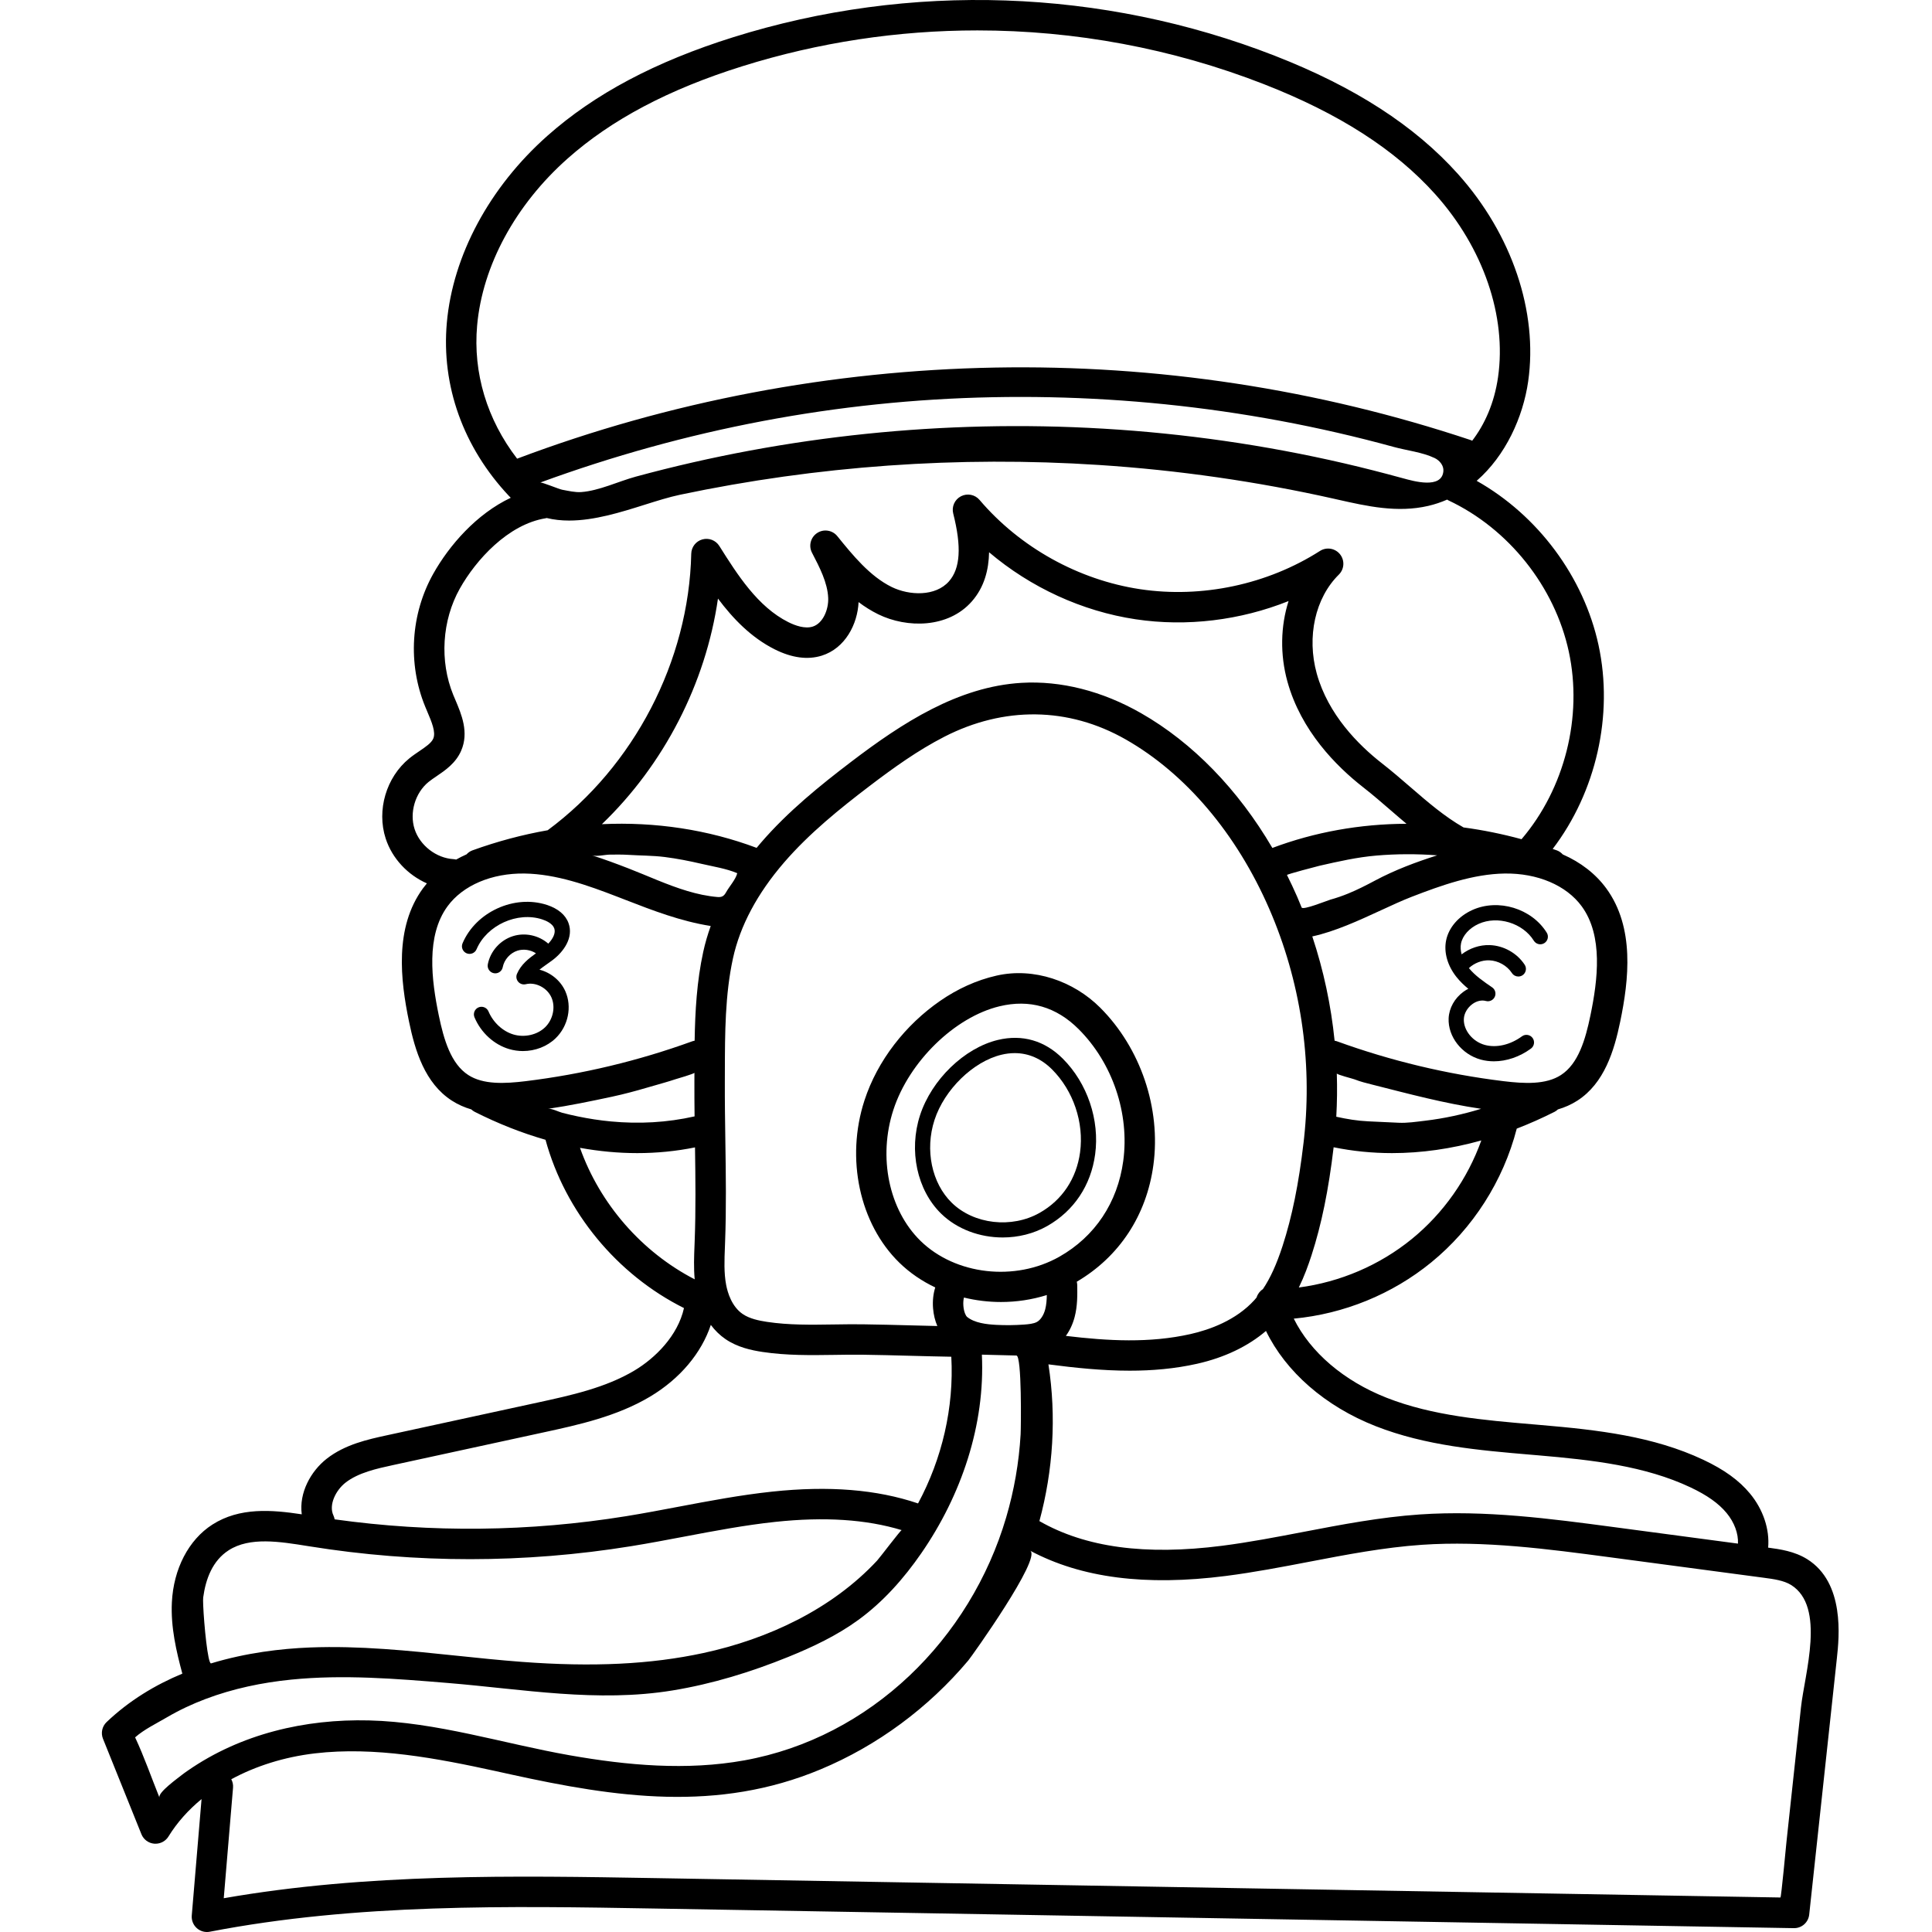 <svg xmlns="http://www.w3.org/2000/svg" height="511pt" version="1.1" viewBox="-26 0 511 511.999" width="511pt">
<g id="surface1">
<path d="M 217.32 295.547 C 214.277 304.902 216.52 315.379 222.902 321.621 C 227.141 325.766 233.16 327.941 239.227 327.941 C 243.316 327.941 247.43 326.949 251.027 324.91 C 258.098 320.902 262.605 314.156 263.723 305.918 C 264.957 296.789 261.668 287.062 255.137 280.539 C 250.348 275.754 244.406 274.047 237.945 275.594 C 229.066 277.727 220.391 286.117 217.32 295.547 Z M 242.406 279.086 C 246.07 279.086 249.438 280.543 252.289 283.391 C 257.949 289.043 260.801 297.469 259.73 305.375 C 258.785 312.34 254.988 318.031 249.039 321.402 C 241.609 325.617 231.582 324.473 225.723 318.738 C 220.41 313.543 218.574 304.727 221.156 296.797 C 223.777 288.742 231.402 281.312 238.891 279.516 C 240.086 279.227 241.262 279.086 242.406 279.086 Z M 242.406 279.086 " style=" stroke:none;fill-rule:nonzero;fill:rgb(0%,0%,0%);fill-opacity:1;" />
<path d="M 452.406 413.184 C 449.043 411.09 445.199 410.555 442.078 410.137 C 442.5 405.281 440.77 400.039 437.266 395.809 C 434.367 392.312 430.434 389.465 424.891 386.855 C 411.656 380.621 396.992 378.941 381.871 377.648 L 379.938 377.48 C 366.77 376.363 353.145 375.203 341.008 370.438 C 329.594 365.957 320.762 358.34 316.363 349.453 C 329.625 348.207 342.438 342.996 352.77 334.566 C 363.855 325.523 371.883 312.949 375.453 299.098 C 378.801 297.805 382.141 296.324 385.469 294.645 C 385.809 294.473 386.098 294.25 386.363 294.004 C 388.156 293.48 389.895 292.73 391.539 291.668 C 398.664 287.062 401.273 278.48 402.883 270.691 C 405.152 259.727 406.777 245.809 399.176 235.422 C 396.336 231.543 392.348 228.488 387.645 226.43 C 387.219 225.961 386.691 225.578 386.055 225.348 C 385.695 225.219 385.336 225.109 384.977 224.98 C 396.48 209.898 401.137 189.535 397.133 170.992 C 393.215 152.844 381.012 136.535 364.832 127.422 C 372.531 120.727 377.121 110.512 378.477 101.105 C 381.133 82.633 374.184 62.078 359.883 46.121 C 348.391 33.297 332.52 23.047 311.355 14.785 C 265.633 -3.062 214.652 -4.812 167.812 9.863 C 147.191 16.324 131.066 24.883 118.52 36.031 C 103.203 49.641 93.508 67.688 91.914 85.539 C 90.43 102.254 96.266 118.543 108.355 131.406 C 108.52 131.586 108.691 131.746 108.859 131.914 C 99.789 136.184 92.551 144.523 88.332 152.031 C 82.332 162.711 81.52 175.855 86.152 187.191 C 86.348 187.664 86.551 188.145 86.754 188.629 C 87.887 191.289 89.055 194.043 88.316 195.746 C 87.82 196.898 86.297 197.926 84.688 199.02 C 83.789 199.629 82.859 200.258 81.953 200.996 C 75.848 205.984 73.277 214.707 75.707 222.207 C 77.434 227.531 81.566 231.867 86.629 234.105 C 86.27 234.535 85.922 234.973 85.59 235.422 C 77.988 245.812 79.617 259.727 81.887 270.691 C 83.492 278.48 86.102 287.062 93.23 291.668 C 94.875 292.73 96.609 293.48 98.402 294.004 C 98.668 294.25 98.957 294.473 99.297 294.645 C 105.527 297.789 111.805 300.262 118.066 302.055 C 123.301 321.215 137.012 337.789 154.762 346.652 C 153.129 353.996 147.133 359.926 141.613 363.215 C 133.941 367.789 124.781 369.777 115.922 371.703 L 76.016 380.367 C 71.082 381.438 64.941 382.77 60.082 386.578 C 55.848 389.895 52.707 395.617 53.469 401.309 C 45.574 400.113 37.023 399.391 29.773 404.035 C 23.488 408.062 19.477 415.773 19.047 424.664 C 18.727 431.242 20.246 437.688 21.824 443.531 C 14.707 446.488 7.789 450.621 1.75 456.367 C 0.555 457.508 0.176 459.262 0.793 460.793 L 10.977 486.082 C 11.543 487.492 12.859 488.465 14.375 488.594 C 14.488 488.602 14.602 488.605 14.715 488.605 C 16.105 488.605 17.41 487.887 18.148 486.688 C 20.41 483.012 23.383 479.676 26.914 476.773 L 24.32 507.633 C 24.219 508.891 24.707 510.125 25.645 510.969 C 26.391 511.637 27.355 512 28.34 512 C 28.594 512 28.852 511.977 29.105 511.926 C 67.945 504.418 108.297 505.109 147.32 505.785 L 448.883 510.98 C 450.988 511.016 452.734 509.457 452.957 507.383 L 460.293 439.43 C 460.887 433.961 462.453 419.438 452.406 413.184 Z M 338.062 377.945 C 351.293 383.137 365.508 384.348 379.258 385.516 L 381.184 385.68 C 395.543 386.91 409.43 388.484 421.457 394.148 C 425.891 396.238 428.941 398.398 431.059 400.953 C 433.129 403.453 434.207 406.406 434.078 409.074 L 401.141 404.688 C 384.414 402.465 367.109 400.16 349.77 401.344 C 339.285 402.059 328.902 404.051 318.867 405.977 C 311.816 407.328 304.527 408.727 297.359 409.645 C 277.02 412.25 261.184 410.102 248.953 403.105 C 252.605 389.633 253.492 375.418 251.344 361.57 C 258.367 362.488 265.602 363.246 272.883 363.246 C 278.832 363.246 284.812 362.742 290.746 361.41 C 298.012 359.777 304.227 356.785 308.996 352.715 C 314.246 363.523 324.664 372.684 338.062 377.945 Z M 228.953 343.863 C 232.148 344.641 235.453 345.043 238.77 345.043 C 242.871 345.043 246.984 344.43 250.918 343.199 C 250.891 344.543 250.797 345.82 250.492 346.988 C 250.078 348.562 249.25 349.812 248.277 350.34 C 247.406 350.812 246.055 350.941 244.855 351.027 C 242.438 351.199 239.988 351.227 237.574 351.105 C 234.969 350.973 231.727 350.609 229.742 348.957 C 229.504 348.758 228.938 347.758 228.805 346.074 C 228.734 345.148 228.824 344.402 228.953 343.863 Z M 217.445 328.84 C 209.055 320.633 206.164 306.684 210.254 294.125 C 214.418 281.324 226.52 269.52 238.395 266.672 C 246.355 264.758 253.41 266.801 259.355 272.738 C 268.344 281.719 272.871 295.102 271.172 307.664 C 269.68 318.688 263.672 327.695 254.262 333.031 C 242.52 339.688 226.691 337.883 217.445 328.84 Z M 313.391 330.199 C 311.816 335.043 310.152 338.711 308.18 341.637 C 307.371 342.16 306.785 342.938 306.512 343.84 C 306.324 344.062 306.141 344.293 305.949 344.508 C 301.039 349.926 294.012 352.41 288.98 353.543 C 278.148 355.977 267.156 355.367 255.965 354.023 C 256.996 352.609 257.789 350.926 258.285 349.043 C 259.062 346.098 259.016 343.168 258.98 340.578 C 258.973 340.266 258.926 339.965 258.855 339.672 C 270.148 333.027 277.355 322.078 279.16 308.746 C 281.195 293.742 275.789 277.758 265.055 267.035 C 258.023 260.012 247.5 256.297 237.594 258.547 C 232.219 259.766 227.184 262.105 222.656 265.234 C 213.492 271.566 206.051 280.992 202.59 291.629 C 197.574 307.031 201.281 324.305 211.812 334.602 C 214.586 337.316 217.828 339.512 221.352 341.184 C 220.828 342.836 220.613 344.715 220.77 346.707 C 220.906 348.422 221.301 350.016 221.902 351.41 C 219.59 351.359 217.281 351.301 215.016 351.238 C 210.777 351.125 206.395 351.008 202.07 350.953 C 199.52 350.922 196.949 350.961 194.465 350.996 C 188.32 351.09 182.523 351.176 176.766 350.309 C 174.598 349.98 172.133 349.473 170.301 348.215 C 167.406 346.223 166.328 342.547 165.941 340.535 C 165.332 337.34 165.469 333.938 165.613 330.34 L 165.652 329.285 C 165.996 320.316 165.859 311.25 165.727 302.48 C 165.648 297.285 165.57 291.914 165.59 286.648 L 165.598 283.777 C 165.617 273.863 165.641 263.613 167.746 253.961 C 169.629 245.344 174.184 236.801 181.281 228.574 C 187.957 220.84 196.117 214.262 203.941 208.305 C 210.246 203.508 216.723 198.848 223.793 195.227 C 239.457 187.211 256.559 187.242 271.871 195.984 C 287.73 205.035 301.223 220.965 309.859 240.836 C 318.141 259.895 321.332 280.902 319.094 301.59 L 318.957 302.805 C 317.676 313.75 315.906 322.457 313.391 330.199 Z M 314.688 180.656 C 318.285 193.648 327.59 203.043 334.762 208.641 C 337.289 210.613 339.727 212.723 342.082 214.762 C 343.449 215.941 344.824 217.133 346.234 218.309 C 333.941 218.352 321.918 220.496 310.688 224.715 C 301.629 209.254 289.586 196.812 275.863 188.98 C 265.59 183.117 254.645 180.344 244.211 180.961 C 227.383 181.953 212.562 191.605 199.059 201.891 C 190.887 208.113 182.336 215.012 175.176 223.305 C 174.781 223.766 174.395 224.227 174.012 224.691 C 161.121 219.859 147.191 217.754 133.008 218.414 C 149.445 202.621 160.508 181.18 163.77 158.629 C 167.723 163.91 172.535 168.941 178.82 172.09 C 183.352 174.355 187.535 174.914 191.262 173.758 C 197.496 171.812 200.766 165.398 201.031 159.562 C 202.648 160.785 204.387 161.883 206.266 162.805 C 213.832 166.504 224.77 166.52 231.047 159.379 C 234.371 155.598 235.527 150.961 235.617 146.352 C 246.609 155.676 260.258 161.988 274.469 164.117 C 288.023 166.152 302.207 164.395 314.984 159.285 C 312.871 165.922 312.684 173.434 314.688 180.656 Z M 354.371 226.672 C 348.699 228.477 343.168 230.551 337.902 233.355 C 335.484 234.648 333.184 235.816 330.77 236.801 C 329.262 237.418 327.707 237.961 326.055 238.418 C 325.309 238.625 318.766 241.285 318.449 240.496 C 318.059 239.535 317.668 238.57 317.25 237.617 C 316.402 235.668 315.496 233.762 314.562 231.883 C 314.473 231.703 322.598 229.566 323.203 229.43 C 328.246 228.285 333.133 227.168 338.285 226.73 C 343.633 226.277 349.02 226.266 354.371 226.672 Z M 135.137 226.48 C 136.773 226.465 138.43 226.445 140.066 226.547 C 143.254 226.75 146.441 226.715 149.633 227.113 C 152.914 227.527 156.164 228.168 159.383 228.918 C 162.461 229.637 165.973 230.168 168.879 231.406 C 168.492 233.051 166.75 234.949 165.906 236.48 C 165.363 237.465 164.809 237.816 163.637 237.719 C 160.945 237.488 158.301 236.914 155.695 236.137 C 150.328 234.539 145.125 232.098 140 230.117 C 136.879 228.91 133.676 227.715 130.395 226.672 C 131.602 227.055 133.832 226.492 135.137 226.48 Z M 347.676 328.32 C 339.117 335.301 328.637 339.773 317.703 341.199 C 319.16 338.223 320.219 335.273 321.059 332.688 C 323.715 324.504 325.582 315.387 326.926 304.035 C 331.98 305.066 337.148 305.586 342.395 305.586 C 350.164 305.586 358.098 304.457 366.062 302.23 C 362.43 312.379 356.043 321.492 347.676 328.32 Z M 327.766 284.469 C 327.777 284.801 332.012 285.855 332.488 286.047 C 334.02 286.66 335.609 287.039 337.227 287.449 C 346.812 289.875 356.195 292.402 366.012 293.844 C 361.168 295.324 356.195 296.41 351.16 297.004 C 348.844 297.277 346.453 297.648 344.137 297.539 C 341.453 297.414 338.773 297.289 336.094 297.164 C 333.117 297.023 330.527 296.578 327.629 295.945 C 327.844 292.117 327.891 288.289 327.766 284.469 Z M 392.672 240.184 C 398.398 248.012 396.918 259.727 394.988 269.062 C 393.652 275.523 391.777 281.914 387.16 284.898 C 383.184 287.473 377.5 287.195 371.949 286.52 C 356.926 284.684 342.09 281.133 327.863 275.973 C 327.637 275.891 327.41 275.84 327.184 275.801 C 326.234 266.406 324.258 257.133 321.27 248.16 C 327.258 246.871 333.668 243.914 339.422 241.258 C 342.379 239.891 345.172 238.602 347.676 237.637 C 355.539 234.598 363.914 231.617 372.258 231.492 C 380.953 231.371 388.59 234.609 392.672 240.184 Z M 99.945 86.254 C 101.355 70.426 110.078 54.316 123.875 42.059 C 135.555 31.684 150.715 23.668 170.223 17.555 C 190.461 11.215 211.496 8.059 232.523 8.059 C 258.348 8.059 284.156 12.824 308.426 22.297 C 328.383 30.086 343.25 39.641 353.879 51.5 C 366.605 65.703 372.816 83.82 370.496 99.957 C 369.5 106.887 366.926 112.516 363.648 116.797 C 363.531 116.746 363.426 116.684 363.305 116.641 C 322.691 103.094 279.969 96.621 237.145 97.41 C 194 98.207 150.93 106.324 110.543 121.555 C 102.566 111.188 98.824 98.844 99.945 86.254 Z M 356.012 124.852 C 355.617 129.715 347.961 127.473 345.34 126.754 C 345.195 126.715 345.055 126.68 344.914 126.641 C 339.895 125.27 334.855 123.977 329.785 122.801 C 319.266 120.363 308.637 118.375 297.945 116.84 C 276.777 113.801 255.352 112.531 233.973 113.023 C 213.277 113.5 192.617 115.629 172.266 119.406 C 162.09 121.297 151.988 123.598 142 126.312 C 137.445 127.551 132.254 130.059 127.559 130.402 C 125.879 130.523 124.133 130.082 122.484 129.785 C 121.594 129.621 117.094 127.723 116.66 127.883 C 155.16 113.785 195.402 106.074 236.5 105.266 C 256.883 104.863 277.297 106.109 297.477 109.004 C 307.672 110.469 317.805 112.352 327.844 114.66 C 332.863 115.812 337.855 117.07 342.824 118.434 C 346.316 119.395 350.391 119.82 353.672 121.375 C 355.016 122.012 356.133 123.367 356.012 124.852 Z M 83.375 219.723 C 81.969 215.379 83.516 210.129 87.055 207.238 C 87.68 206.73 88.422 206.227 89.207 205.695 C 91.469 204.16 94.285 202.254 95.715 198.945 C 97.824 194.07 95.801 189.305 94.176 185.477 C 93.984 185.027 93.793 184.582 93.613 184.145 C 89.957 175.195 90.625 164.406 95.359 155.977 C 99.625 148.383 108.148 138.945 118.117 137.344 C 118.207 137.332 118.285 137.297 118.371 137.277 C 120.305 137.746 122.301 137.953 124.324 137.953 C 131.043 137.953 138.078 135.738 144.297 133.777 C 147.66 132.719 150.836 131.719 153.695 131.117 C 190.125 123.445 227.5 120.793 264.758 123.223 C 285.75 124.594 306.703 127.605 327.043 132.18 L 327.992 132.395 C 335.777 134.152 343.828 135.969 352.031 134.059 C 353.777 133.652 355.43 133.09 357.008 132.398 C 357.121 132.469 357.227 132.547 357.348 132.605 C 373.305 140.102 385.531 155.465 389.25 172.695 C 392.973 189.93 388.176 208.969 376.734 222.383 C 376.73 222.387 376.727 222.395 376.723 222.398 C 371.617 221.008 366.48 219.965 361.355 219.281 C 356.289 216.375 351.93 212.617 347.355 208.66 C 344.926 206.559 342.41 204.383 339.723 202.285 C 333.508 197.438 325.469 189.375 322.453 178.504 C 319.75 168.742 322.043 158.449 328.305 152.277 C 329.77 150.828 329.91 148.508 328.625 146.895 C 327.34 145.281 325.043 144.898 323.305 146.008 C 309.375 154.902 292.012 158.594 275.664 156.145 C 259.32 153.695 243.801 145.07 233.09 132.484 C 231.875 131.055 229.84 130.652 228.168 131.516 C 226.504 132.375 225.652 134.27 226.113 136.086 C 228.355 144.926 228 150.633 224.988 154.059 C 221.426 158.113 214.508 157.859 209.809 155.562 C 204.012 152.723 199.438 147.07 195.398 142.086 C 194.098 140.477 191.781 140.117 190.059 141.25 C 188.324 142.387 187.734 144.648 188.691 146.484 C 190.715 150.375 192.805 154.398 192.98 158.445 C 193.109 161.52 191.605 165.203 188.863 166.059 C 186.785 166.703 184.215 165.773 182.43 164.879 C 174.289 160.809 168.891 152.242 164.125 144.684 C 163.18 143.18 161.355 142.473 159.641 142.949 C 157.926 143.422 156.727 144.965 156.688 146.742 C 156.051 175.203 141.516 203.098 118.641 220.023 C 111.965 221.199 105.293 222.969 98.711 225.352 C 98.082 225.578 97.562 225.953 97.137 226.414 C 96.184 226.832 95.27 227.297 94.379 227.793 C 94.148 227.738 93.918 227.695 93.676 227.68 C 89.117 227.414 84.785 224.066 83.375 219.723 Z M 112.812 286.52 C 107.262 287.195 101.582 287.469 97.605 284.898 C 92.988 281.914 91.113 275.523 89.777 269.059 C 87.848 259.727 86.367 248.012 92.094 240.184 C 96.176 234.609 103.836 231.367 112.512 231.492 C 120.852 231.617 129.227 234.598 137.09 237.637 L 139.219 238.461 C 146.445 241.273 153.91 244.148 161.848 245.398 C 161.035 247.668 160.367 249.945 159.867 252.238 C 158.16 260.059 157.715 267.988 157.586 275.797 C 157.359 275.84 157.129 275.891 156.902 275.973 C 142.676 281.133 127.84 284.684 112.812 286.52 Z M 122.52 294.906 C 121.559 294.656 119.707 293.703 118.754 293.844 C 124.465 293.004 130.09 291.836 135.727 290.629 C 136.539 290.453 137.348 290.27 138.156 290.074 C 141.137 289.355 144.086 288.512 147.023 287.648 C 148.82 287.121 150.637 286.633 152.402 286.039 C 152.895 285.875 157.531 284.562 157.531 284.285 L 157.523 286.613 C 157.512 289.688 157.535 292.781 157.57 295.852 C 150.254 297.504 142.82 297.895 135.355 297.188 C 132.434 296.91 129.527 296.465 126.652 295.867 C 125.266 295.582 123.891 295.262 122.52 294.906 Z M 127.203 304.188 C 132.301 305.109 137.371 305.586 142.371 305.586 C 147.562 305.586 152.68 305.082 157.684 304.07 C 157.805 312.277 157.91 320.715 157.594 328.977 L 157.555 330.016 C 157.438 332.953 157.316 335.969 157.602 339.035 C 143.566 331.781 132.488 319.07 127.203 304.188 Z M 65.051 392.926 C 68.457 390.258 73.383 389.188 77.727 388.246 L 117.633 379.578 C 126.684 377.613 136.938 375.387 145.742 370.141 C 153.707 365.395 159.398 358.57 161.875 351.113 C 162.98 352.59 164.273 353.852 165.727 354.852 C 168.926 357.055 172.66 357.84 175.559 358.277 C 181.973 359.246 188.383 359.148 194.582 359.059 C 197.016 359.02 199.531 358.984 201.969 359.012 C 206.234 359.066 210.586 359.184 214.797 359.297 C 218.336 359.391 221.988 359.484 225.605 359.547 C 226.344 372.984 223.168 386.574 216.793 398.422 C 205.855 394.723 193.188 393.695 178.117 395.297 C 169.75 396.188 161.426 397.766 153.375 399.289 C 148.809 400.156 144.09 401.051 139.449 401.801 C 113.824 405.941 87.859 406.223 62.184 402.641 C 62.121 402.301 62.031 401.957 61.871 401.629 C 60.539 398.836 62.484 394.938 65.051 392.926 Z M 27.352 423.328 C 28.02 418.449 29.801 413.594 34.125 410.824 C 39.703 407.25 47.566 408.516 55.164 409.738 L 55.512 409.793 C 83.789 414.344 112.465 414.328 140.738 409.758 C 145.48 408.992 150.254 408.086 154.875 407.211 C 162.766 405.715 170.93 404.168 178.969 403.312 C 192.035 401.926 203.027 402.645 212.453 405.496 C 212.227 405.43 206.609 412.859 205.945 413.57 C 193.926 426.48 177.012 434.367 159.922 438.062 C 145.961 441.078 130.645 441.824 111.715 440.406 C 105.996 439.977 100.156 439.367 94.508 438.777 C 81.836 437.449 68.73 436.082 55.648 436.598 C 47.949 436.902 38.727 438 29.445 440.812 C 28.57 441.078 27.562 430.391 27.355 425.523 C 27.312 424.441 27.305 423.648 27.352 423.328 Z M 23.293 469.215 C 22.531 469.742 21.961 470.152 21.723 470.352 C 20.859 471.074 15.227 475.043 15.766 476.395 C 13.629 471.094 11.715 465.562 9.305 460.418 C 11.672 458.32 14.953 456.742 17.699 455.129 C 20.98 453.203 24.438 451.582 28 450.238 C 35.289 447.484 42.992 445.883 50.734 445.109 C 64.5 443.734 78.379 444.867 92.164 446.004 C 112.043 447.641 131.812 451.254 151.777 447.977 C 162.293 446.254 172.543 443.098 182.418 439.09 C 188.938 436.445 195.348 433.402 201.027 429.254 C 207.578 424.473 213.031 418.309 217.645 411.637 C 228.262 396.273 234.594 377.648 233.707 358.996 C 236.762 359.07 239.812 359.148 242.863 359.227 C 244.316 359.266 244.078 378.312 243.973 380.156 C 243.543 387.586 242.254 394.965 240.156 402.102 C 230.68 434.328 204.23 460.488 170.734 466.52 C 155.48 469.266 139.766 467.859 124.504 465.172 C 106.824 462.059 89.266 456.367 71.266 455.926 C 54.34 455.512 37.328 459.488 23.293 469.215 Z M 450.773 452.492 C 449.492 464.355 448.215 476.219 446.934 488.078 C 446.844 488.91 445.543 502.859 445.336 502.855 C 445.32 502.855 147.457 497.723 147.457 497.723 C 109.746 497.074 70.816 496.402 32.797 503.051 L 35.258 473.754 C 35.324 472.949 35.148 472.184 34.793 471.52 C 41.258 468.016 48.801 465.625 56.934 464.664 C 72.805 462.793 89.34 465.965 104.922 469.371 L 108.875 470.242 C 136.828 476.391 163.633 480.316 190.973 468.895 C 206.07 462.59 219.574 452.562 230.102 440.047 C 230.98 439.008 249.73 412.734 246.484 410.945 C 260.047 418.176 277.051 420.371 298.383 417.641 C 305.801 416.691 313.215 415.27 320.387 413.895 C 330.184 412.012 340.32 410.07 350.316 409.387 C 366.855 408.258 383.742 410.508 400.074 412.68 L 440.875 418.113 C 443.5 418.461 446.211 418.824 448.145 420.027 C 457.402 425.785 451.738 443.562 450.773 452.492 Z M 450.773 452.492 " style=" stroke:none;fill-rule:nonzero;fill:rgb(0%,0%,0%);fill-opacity:1;" />
<path d="M 99.793 251.562 C 102.488 245.188 110.621 241.492 117.195 243.652 C 118.184 243.977 119.902 244.711 120.379 246.012 C 120.832 247.258 120.023 248.793 118.801 250.074 C 116.266 247.863 112.652 247.074 109.438 248.086 C 106.062 249.148 103.449 252.074 102.773 255.547 C 102.562 256.637 103.277 257.695 104.367 257.906 C 104.496 257.934 104.629 257.945 104.754 257.945 C 105.699 257.945 106.543 257.277 106.73 256.312 C 107.121 254.305 108.695 252.543 110.648 251.93 C 112.262 251.422 114.113 251.715 115.535 252.637 C 113.605 254.012 111.551 255.609 110.504 258.082 C 110.207 258.781 110.332 259.594 110.824 260.172 C 111.316 260.754 112.094 261.004 112.84 260.824 C 115.438 260.188 118.492 261.758 119.633 264.324 C 120.77 266.875 120.059 270.211 117.941 272.254 C 115.871 274.25 112.516 275.016 109.582 274.152 C 106.738 273.316 104.199 270.973 102.957 268.039 C 102.523 267.012 101.34 266.535 100.316 266.965 C 99.293 267.398 98.812 268.582 99.246 269.605 C 100.973 273.688 104.41 276.832 108.449 278.02 C 109.637 278.367 110.859 278.539 112.078 278.539 C 115.305 278.539 118.473 277.344 120.738 275.156 C 124.09 271.922 125.148 266.793 123.316 262.684 C 122.039 259.812 119.402 257.73 116.465 256.973 C 117.066 256.484 117.73 256.016 118.41 255.539 C 118.934 255.176 119.449 254.809 119.949 254.43 C 122.898 252.199 125.559 248.449 124.164 244.633 C 123.371 242.449 121.398 240.785 118.457 239.82 C 109.852 236.992 99.605 241.648 96.078 249.992 C 95.645 251.02 96.125 252.199 97.152 252.633 C 98.176 253.066 99.359 252.59 99.793 251.562 Z M 99.793 251.562 " style=" stroke:none;fill-rule:nonzero;fill:rgb(0%,0%,0%);fill-opacity:1;" />
<path d="M 363.676 241.164 C 360.016 242.82 357.418 245.828 356.734 249.215 C 356.086 252.406 357.113 255.973 359.547 258.996 C 360.465 260.133 361.516 261.133 362.617 262.039 C 362.172 262.262 361.742 262.527 361.328 262.828 C 358.988 264.531 357.523 267.16 357.402 269.863 C 357.191 274.715 360.855 279.418 365.926 280.805 C 367.043 281.109 368.215 281.258 369.402 281.258 C 372.727 281.258 376.215 280.086 379.215 277.887 C 380.113 277.227 380.305 275.965 379.648 275.066 C 378.988 274.172 377.727 273.977 376.828 274.637 C 373.742 276.902 370.062 277.754 366.988 276.914 C 363.742 276.027 361.305 273.008 361.434 270.035 C 361.496 268.57 362.367 267.059 363.699 266.086 C 364.84 265.258 366.137 264.961 367.266 265.27 C 368.215 265.531 369.215 265.066 369.625 264.176 C 370.039 263.281 369.75 262.219 368.938 261.664 C 366.715 260.145 364.418 258.57 362.77 256.555 C 364.207 255.223 366.199 254.43 368.148 254.492 C 370.516 254.566 372.887 255.895 374.184 257.879 C 374.574 258.469 375.215 258.789 375.871 258.785 C 376.25 258.785 376.637 258.68 376.977 258.457 C 377.906 257.848 378.168 256.598 377.559 255.668 C 375.527 252.574 371.973 250.578 368.277 250.461 C 365.629 250.375 362.961 251.285 360.844 252.914 C 360.57 251.906 360.504 250.918 360.688 250.016 C 361.109 247.926 362.895 245.941 365.34 244.84 C 370.371 242.562 377.07 244.605 379.98 249.297 C 380.566 250.242 381.809 250.535 382.754 249.945 C 383.703 249.359 383.992 248.117 383.406 247.172 C 379.414 240.746 370.562 238.051 363.676 241.164 Z M 363.676 241.164 " style=" stroke:none;fill-rule:nonzero;fill:rgb(0%,0%,0%);fill-opacity:1;" />
</g>
</svg>